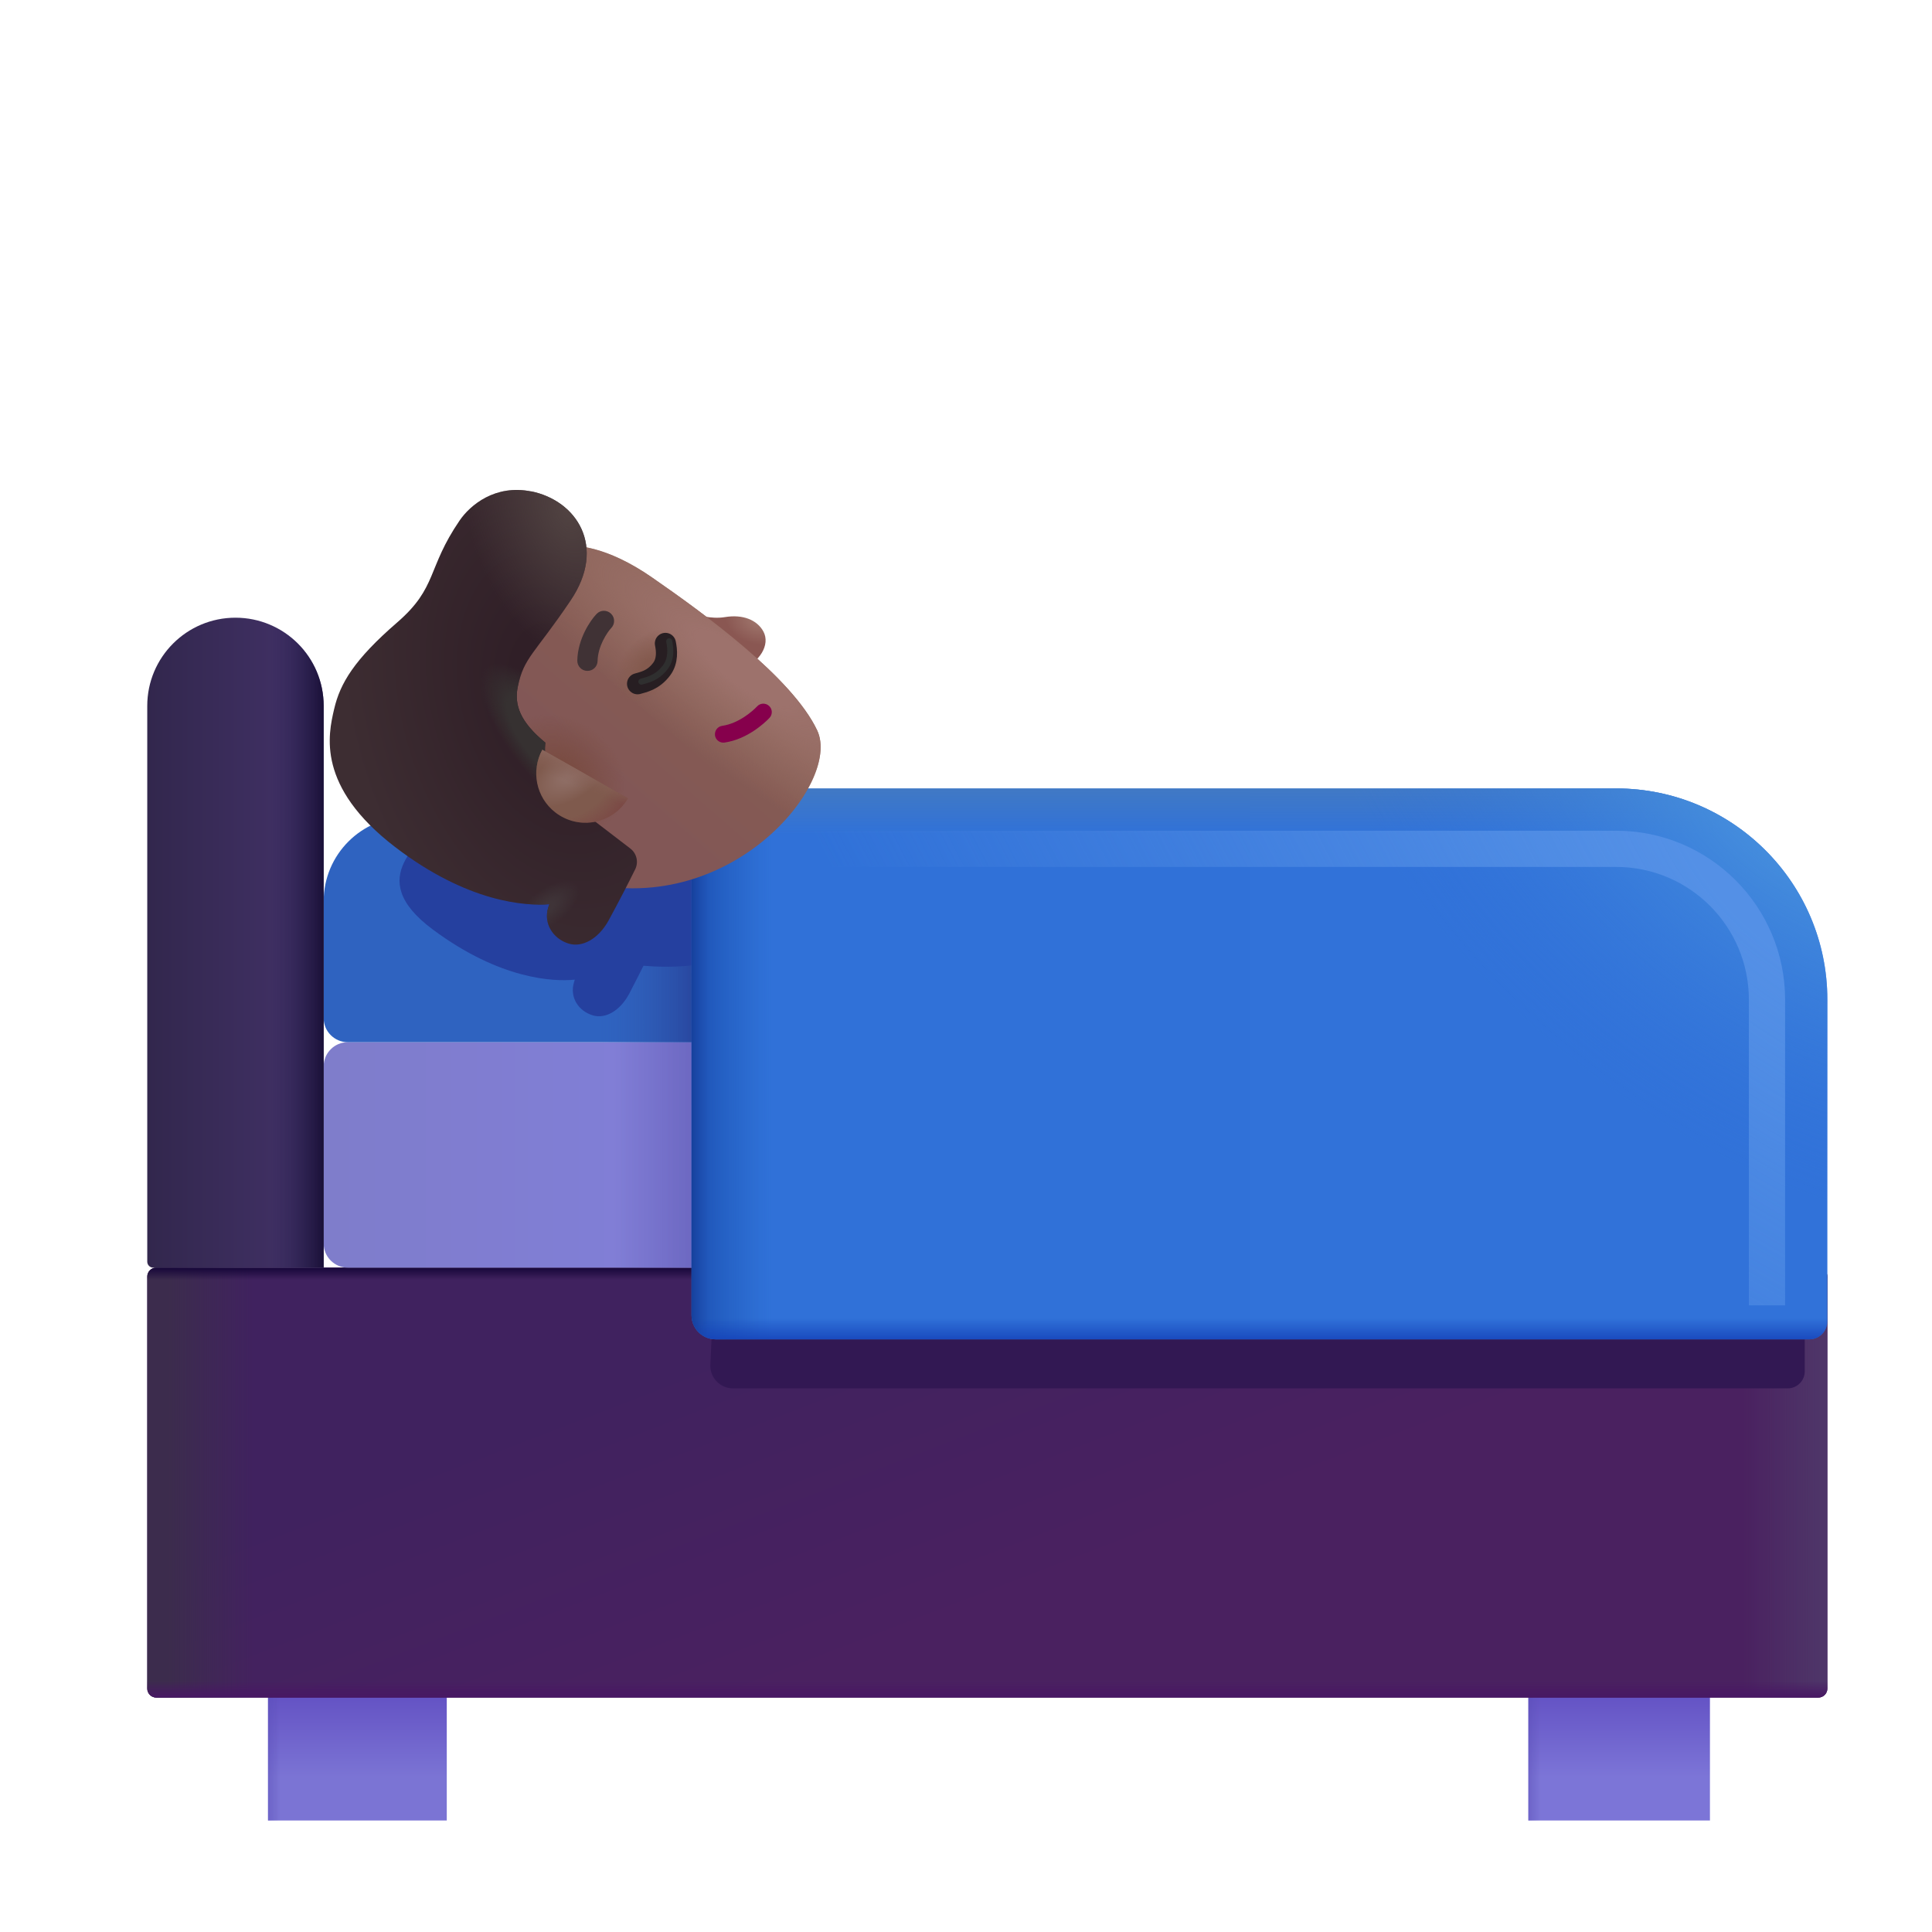 <svg fill="none" height="32" viewBox="0 0 32 32" width="32" xmlns="http://www.w3.org/2000/svg" xmlns:xlink="http://www.w3.org/1999/xlink"><filter id="a" color-interpolation-filters="sRGB" filterUnits="userSpaceOnUse" height="3.734" width="8.313" x="5.361" y="17.262"><feFlood flood-opacity="0" result="BackgroundImageFix"/><feBlend in="SourceGraphic" in2="BackgroundImageFix" mode="normal" result="shape"/><feColorMatrix in="SourceAlpha" result="hardAlpha" type="matrix" values="0 0 0 0 0 0 0 0 0 0 0 0 0 0 0 0 0 0 127 0"/><feOffset/><feGaussianBlur stdDeviation=".375"/><feComposite in2="hardAlpha" k2="-1" k3="1" operator="arithmetic"/><feColorMatrix type="matrix" values="0 0 0 0 0.369 0 0 0 0 0.376 0 0 0 0 0.663 0 0 0 1 0"/><feBlend in2="shape" mode="normal" result="effect1_innerShadow_2_75"/></filter><filter id="b" color-interpolation-filters="sRGB" filterUnits="userSpaceOnUse" height="3.734" width="8.313" x="5.361" y="13.528"><feFlood flood-opacity="0" result="BackgroundImageFix"/><feBlend in="SourceGraphic" in2="BackgroundImageFix" mode="normal" result="shape"/><feColorMatrix in="SourceAlpha" result="hardAlpha" type="matrix" values="0 0 0 0 0 0 0 0 0 0 0 0 0 0 0 0 0 0 127 0"/><feOffset/><feGaussianBlur stdDeviation=".25"/><feComposite in2="hardAlpha" k2="-1" k3="1" operator="arithmetic"/><feColorMatrix type="matrix" values="0 0 0 0 0.149 0 0 0 0 0.267 0 0 0 0 0.643 0 0 0 1 0"/><feBlend in2="shape" mode="normal" result="effect1_innerShadow_2_75"/></filter><filter id="c" color-interpolation-filters="sRGB" filterUnits="userSpaceOnUse" height="9.563" width="19.127" x="11.265" y="13.934"><feFlood flood-opacity="0" result="BackgroundImageFix"/><feBlend in="SourceGraphic" in2="BackgroundImageFix" mode="normal" result="shape"/><feGaussianBlur result="effect1_foregroundBlur_2_75" stdDeviation=".25"/></filter><filter id="d" color-interpolation-filters="sRGB" filterUnits="userSpaceOnUse" height="8.868" width="8.547" x="5.618" y="8.964"><feFlood flood-opacity="0" result="BackgroundImageFix"/><feBlend in="SourceGraphic" in2="BackgroundImageFix" mode="normal" result="shape"/><feGaussianBlur result="effect1_foregroundBlur_2_75" stdDeviation=".5"/></filter><filter id="e" color-interpolation-filters="sRGB" filterUnits="userSpaceOnUse" height="9.363" width="18.738" x="11.58" y="13.009"><feFlood flood-opacity="0" result="BackgroundImageFix"/><feBlend in="SourceGraphic" in2="BackgroundImageFix" mode="normal" result="shape"/><feGaussianBlur result="effect1_foregroundBlur_2_75" stdDeviation=".375"/></filter><filter id="f" color-interpolation-filters="sRGB" filterUnits="userSpaceOnUse" height="5.872" width="6.987" x="6.804" y="9.04"><feFlood flood-opacity="0" result="BackgroundImageFix"/><feBlend in="SourceGraphic" in2="BackgroundImageFix" mode="normal" result="shape"/><feColorMatrix in="SourceAlpha" result="hardAlpha" type="matrix" values="0 0 0 0 0 0 0 0 0 0 0 0 0 0 0 0 0 0 127 0"/><feOffset dx="-.2" dy="-.2"/><feGaussianBlur stdDeviation=".5"/><feComposite in2="hardAlpha" k2="-1" k3="1" operator="arithmetic"/><feColorMatrix type="matrix" values="0 0 0 0 0.502 0 0 0 0 0.251 0 0 0 0 0.247 0 0 0 1 0"/><feBlend in2="shape" mode="normal" result="effect1_innerShadow_2_75"/></filter><filter id="g" color-interpolation-filters="sRGB" filterUnits="userSpaceOnUse" height="7.682" width="5.088" x="5.462" y="8.115"><feFlood flood-opacity="0" result="BackgroundImageFix"/><feBlend in="SourceGraphic" in2="BackgroundImageFix" mode="normal" result="shape"/><feColorMatrix in="SourceAlpha" result="hardAlpha" type="matrix" values="0 0 0 0 0 0 0 0 0 0 0 0 0 0 0 0 0 0 127 0"/><feOffset dy="-.15"/><feGaussianBlur stdDeviation=".15"/><feComposite in2="hardAlpha" k2="-1" k3="1" operator="arithmetic"/><feColorMatrix type="matrix" values="0 0 0 0 0.161 0 0 0 0 0.051 0 0 0 0 0.11 0 0 0 1 0"/><feBlend in2="shape" mode="normal" result="effect1_innerShadow_2_75"/></filter><filter id="h" color-interpolation-filters="sRGB" filterUnits="userSpaceOnUse" height="1.095" width=".709" x="9.562" y="10.017"><feFlood flood-opacity="0" result="BackgroundImageFix"/><feBlend in="SourceGraphic" in2="BackgroundImageFix" mode="normal" result="shape"/><feColorMatrix in="SourceAlpha" result="hardAlpha" type="matrix" values="0 0 0 0 0 0 0 0 0 0 0 0 0 0 0 0 0 0 127 0"/><feOffset dx="-.1" dy=".1"/><feGaussianBlur stdDeviation=".1"/><feComposite in2="hardAlpha" k2="-1" k3="1" operator="arithmetic"/><feColorMatrix type="matrix" values="0 0 0 0 0.22 0 0 0 0 0.169 0 0 0 0 0.18 0 0 0 1 0"/><feBlend in2="shape" mode="normal" result="effect1_innerShadow_2_75"/></filter><filter id="i" color-interpolation-filters="sRGB" filterUnits="userSpaceOnUse" height=".968" width=".779" x="10.473" y="10.472"><feFlood flood-opacity="0" result="BackgroundImageFix"/><feBlend in="SourceGraphic" in2="BackgroundImageFix" mode="normal" result="shape"/><feGaussianBlur result="effect1_foregroundBlur_2_75" stdDeviation=".05"/></filter><linearGradient id="j" gradientUnits="userSpaceOnUse" x1="5.919" x2="5.919" y1="27.746" y2="29.434"><stop offset="0" stop-color="#5e4ac0"/><stop offset="1" stop-color="#7b74d4"/></linearGradient><linearGradient id="k"><stop offset="0" stop-color="#5a4eb7"/><stop offset="1" stop-color="#5a4eb7" stop-opacity="0"/></linearGradient><linearGradient id="l" gradientUnits="userSpaceOnUse" x1="4.181" x2="4.642" xlink:href="#k" y1="29.801" y2="29.801"/><linearGradient id="m" gradientUnits="userSpaceOnUse" x1="26.818" x2="26.818" y1="27.746" y2="29.434"><stop offset="0" stop-color="#5e4ac0"/><stop offset="1" stop-color="#7c75d7"/></linearGradient><linearGradient id="n" gradientUnits="userSpaceOnUse" x1="25.052" x2="25.52" xlink:href="#k" y1="29.801" y2="29.801"/><linearGradient id="o" gradientUnits="userSpaceOnUse" x1="14.33" x2="16.353" y1="21.403" y2="26.653"><stop offset="0" stop-color="#40225f"/><stop offset="1" stop-color="#4a2160"/></linearGradient><linearGradient id="p" gradientUnits="userSpaceOnUse" x1="2.439" x2="4.189" y1="26.528" y2="26.528"><stop offset=".205" stop-color="#3c2c4d"/><stop offset="1" stop-color="#3c2c4d" stop-opacity="0"/></linearGradient><linearGradient id="q" gradientUnits="userSpaceOnUse" x1="30.267" x2="28.861" y1="26.278" y2="26.278"><stop offset=".089" stop-color="#4e3568"/><stop offset="1" stop-color="#4e3568" stop-opacity="0"/></linearGradient><linearGradient id="r" gradientUnits="userSpaceOnUse" x1="18.58" x2="18.58" y1="28.117" y2="27.84"><stop offset="0" stop-color="#481764"/><stop offset="1" stop-color="#481764" stop-opacity="0"/></linearGradient><linearGradient id="s" gradientUnits="userSpaceOnUse" x1="16.353" x2="16.353" y1="20.996" y2="21.2"><stop offset="0" stop-color="#160639"/><stop offset="1" stop-color="#160639" stop-opacity="0"/></linearGradient><linearGradient id="t" gradientUnits="userSpaceOnUse" x1="11.486" x2="5.58" y1="20.246" y2="20.246"><stop offset="0" stop-color="#817ed9"/><stop offset="1" stop-color="#7f7dcb"/></linearGradient><linearGradient id="u" gradientUnits="userSpaceOnUse" x1="11.705" x2="10.173" y1="20.59" y2="20.59"><stop offset="0" stop-color="#6964bd"/><stop offset="1" stop-color="#6964bd" stop-opacity="0"/></linearGradient><linearGradient id="v" gradientUnits="userSpaceOnUse" x1="11.611" x2="9.955" y1="16.965" y2="16.965"><stop offset=".057" stop-color="#28469e"/><stop offset="1" stop-color="#305fb8" stop-opacity="0"/></linearGradient><linearGradient id="w" gradientUnits="userSpaceOnUse" x1="5.361" x2="2.439" y1="20.996" y2="20.996"><stop offset=".193" stop-color="#403064"/><stop offset="1" stop-color="#32274d"/></linearGradient><linearGradient id="x" gradientUnits="userSpaceOnUse" x1="5.548" x2="4.486" y1="20.996" y2="20.996"><stop offset="0" stop-color="#0d0426"/><stop offset="1" stop-color="#2a2356" stop-opacity="0"/></linearGradient><linearGradient id="y" gradientUnits="userSpaceOnUse" x1="12.267" x2="29.142" y1="18.653" y2="18.653"><stop offset="0" stop-color="#3071d8"/><stop offset="1" stop-color="#3172d9"/></linearGradient><linearGradient id="z" gradientUnits="userSpaceOnUse" x1="11.455" x2="12.767" y1="21.309" y2="21.309"><stop offset="0" stop-color="#1c4eb1"/><stop offset="1" stop-color="#1f60bf" stop-opacity="0"/></linearGradient><linearGradient id="A" gradientUnits="userSpaceOnUse" x1="23.392" x2="23.392" y1="22.27" y2="21.832"><stop offset="0" stop-color="#1441b8"/><stop offset="1" stop-color="#1441b8" stop-opacity="0"/></linearGradient><linearGradient id="B" gradientUnits="userSpaceOnUse" x1="11.275" x2="11.744" y1="18.653" y2="18.653"><stop offset="0" stop-color="#0b3081"/><stop offset="1" stop-color="#1d46a7" stop-opacity="0"/></linearGradient><linearGradient id="C" gradientUnits="userSpaceOnUse" x1="20.861" x2="20.861" y1="12.653" y2="13.84"><stop offset="0" stop-color="#497dba"/><stop offset="1" stop-color="#497dba" stop-opacity="0"/></linearGradient><radialGradient id="D" cx="0" cy="0" gradientTransform="matrix(-3.719 5.281 -7.992 -5.627 30.423 12.778)" gradientUnits="userSpaceOnUse" r="1"><stop offset=".215" stop-color="#4790dd"/><stop offset="1" stop-color="#3173da" stop-opacity="0"/></radialGradient><radialGradient id="E" cx="0" cy="0" gradientTransform="matrix(-9.219 9.563 -16.938 -16.328 30.017 14.059)" gradientUnits="userSpaceOnUse" r="1"><stop offset=".125" stop-color="#5490e6"/><stop offset="1" stop-color="#5490e6" stop-opacity="0"/></radialGradient><radialGradient id="F" cx="0" cy="0" gradientTransform="matrix(-.096 .601 -.848 -.135 12.598 10.261)" gradientUnits="userSpaceOnUse" r="1"><stop offset=".101" stop-color="#9e746b"/><stop offset=".684" stop-color="#8a5752"/></radialGradient><linearGradient id="G" gradientUnits="userSpaceOnUse" x1="10.345" x2="12.453" y1="13.271" y2="10.839"><stop offset="0" stop-color="#825756"/><stop offset="1" stop-color="#875d51"/></linearGradient><radialGradient id="H" cx="0" cy="0" gradientTransform="matrix(.534 -.784 .955 .651 9.471 13.043)" gradientUnits="userSpaceOnUse" r="1"><stop offset=".156" stop-color="#794b40"/><stop offset="1" stop-color="#794b40" stop-opacity="0"/></radialGradient><radialGradient id="I" cx="0" cy="0" gradientTransform="matrix(-4.621 -3.542 .96 -1.253 12.506 11.273)" gradientUnits="userSpaceOnUse" r="1"><stop offset=".163" stop-color="#9d726c"/><stop offset="1" stop-color="#9a7468" stop-opacity="0"/></radialGradient><radialGradient id="J" cx="0" cy="0" gradientTransform="matrix(.348 .267 -.416 .543 10.925 11.232)" gradientUnits="userSpaceOnUse" r="1"><stop offset=".155" stop-color="#845a4e"/><stop offset="1" stop-color="#845a4e" stop-opacity="0"/></radialGradient><radialGradient id="K" cx="0" cy="0" gradientTransform="matrix(-3.379 .814 -1.237 -5.136 9.197 11.636)" gradientUnits="userSpaceOnUse" r="1"><stop offset=".194" stop-color="#301f27"/><stop offset="1" stop-color="#3d2d32"/></radialGradient><radialGradient id="L" cx="0" cy="0" gradientTransform="matrix(-1.599 .472 -.759 -2.573 9.397 8.584)" gradientUnits="userSpaceOnUse" r="1"><stop offset="0" stop-color="#514342"/><stop offset="1" stop-color="#514342" stop-opacity="0"/></radialGradient><radialGradient id="M" cx="0" cy="0" gradientTransform="matrix(.49 -.365 .179 .241 9.075 15.173)" gradientUnits="userSpaceOnUse" r="1"><stop offset=".197" stop-color="#3f3438"/><stop offset="1" stop-color="#3f3438" stop-opacity="0"/></radialGradient><radialGradient id="N" cx="0" cy="0" gradientTransform="matrix(-.796 .649 -1.74 -2.133 9.076 12.433)" gradientUnits="userSpaceOnUse" r="1"><stop offset=".353" stop-color="#363131"/><stop offset=".584" stop-color="#363131" stop-opacity="0"/></radialGradient><radialGradient id="O" cx="0" cy="0" gradientTransform="matrix(-.684 .503 -.246 -.334 9.52 12.762)" gradientUnits="userSpaceOnUse" r="1"><stop offset=".17" stop-color="#917169"/><stop offset="1" stop-color="#7f5a4d"/></radialGradient><radialGradient id="P" cx="0" cy="0" gradientTransform="matrix(.897 1.007 -1.049 .934 9.231 12.585)" gradientUnits="userSpaceOnUse" r="1"><stop offset=".716" stop-color="#7b4845" stop-opacity="0"/><stop offset="1" stop-color="#7b4845"/></radialGradient><linearGradient id="Q" gradientUnits="userSpaceOnUse" x1="9.621" x2="9.498" y1="12.696" y2="13"><stop offset="0" stop-color="#8a655b"/><stop offset="1" stop-color="#825c51" stop-opacity="0"/></linearGradient><path d="m4.439 27.184h2.961v2.969h-2.961z" fill="url(#j)"/><path d="m4.439 27.184h2.961v2.969h-2.961z" fill="url(#l)"/><path d="m25.314 27.184h3.008v2.969h-3.008z" fill="url(#m)"/><path d="m25.314 27.184h3.008v2.969h-3.008z" fill="url(#n)"/><path d="m2.439 21.146c0-.083.067-.15.15-.15h27.528c.083 0 .15.067.15.15v6.821c0 .083-.067.15-.15.15h-27.528c-.083 0-.15-.067-.15-.15z" fill="url(#o)"/><path d="m2.439 21.146c0-.083.067-.15.15-.15h27.528c.083 0 .15.067.15.15v6.821c0 .083-.067.15-.15.15h-27.528c-.083 0-.15-.067-.15-.15z" fill="url(#p)"/><path d="m2.439 21.146c0-.083.067-.15.15-.15h27.528c.083 0 .15.067.15.15v6.821c0 .083-.067.15-.15.15h-27.528c-.083 0-.15-.067-.15-.15z" fill="url(#q)"/><path d="m2.439 21.146c0-.083.067-.15.15-.15h27.528c.083 0 .15.067.15.15v6.821c0 .083-.067.15-.15.15h-27.528c-.083 0-.15-.067-.15-.15z" fill="url(#r)"/><path d="m2.439 21.146c0-.083.067-.15.15-.15h27.528c.083 0 .15.067.15.15v6.821c0 .083-.067.15-.15.15h-27.528c-.083 0-.15-.067-.15-.15z" fill="url(#s)"/><g filter="url(#a)"><path d="m5.361 17.662c0-.221.179-.4.4-.4h7.912v3.734h-7.912c-.221 0-.4-.179-.4-.4z" fill="url(#t)"/><path d="m5.361 17.662c0-.221.179-.4.4-.4h7.912v3.734h-7.912c-.221 0-.4-.179-.4-.4z" fill="url(#u)"/></g><g filter="url(#b)"><path d="m5.361 14.928c0-.773.627-1.4 1.4-1.4h6.912v3.734h-7.912c-.221 0-.4-.179-.4-.4z" fill="#2f63c0"/><path d="m5.361 14.928c0-.773.627-1.4 1.4-1.4h6.912v3.734h-7.912c-.221 0-.4-.179-.4-.4z" fill="url(#v)"/></g><path d="m2.439 11.692c0-.807.654-1.461 1.461-1.461.807 0 1.461.654 1.461 1.461v9.305h-2.822c-.055 0-.1-.045-.1-.1z" fill="url(#w)"/><path d="m2.439 11.692c0-.807.654-1.461 1.461-1.461.807 0 1.461.654 1.461 1.461v9.305h-2.822c-.055 0-.1-.045-.1-.1z" fill="url(#x)"/><g filter="url(#c)"><path d="m12.142 14.434h14.448c1.824 0 3.302 1.47 3.302 3.284v4.997c0 .155-.127.281-.283.281h-17.467c-.208 0-.377-.168-.377-.375z" fill="#321853"/></g><g filter="url(#d)"><path d="m8.073 10.442c.157-.238.531-.56 1.078-.459.449.084.809.407.851.855.232.007.641.097 1.178.457.168.113.362.244.567.39.105.023.237.037.364.014.27-.049.486.036.583.208.077.136.023.303-.097.425.486.403.287 1.532.483 1.93.36.732-.415 1.903-2.422 1.734-.066.132-.142.283-.233.457-.152.29-.399.427-.605.365-.242-.072-.386-.302-.314-.544l.014-.048c-.353.036-1.235-.002-2.347-.827-1.208-.895-.082-1.448 0-1.83l.531-.237c.083-.387-1.194-.758-.553-1.332.355-.318.443-.544.553-.825.078-.2.166-.426.368-.733z" fill="#25409f"/></g><path d="m11.455 13.059h15.312c1.933 0 3.5 1.567 3.5 3.5v5.325c0 .166-.134.3-.3.3h-18.113c-.221 0-.4-.179-.4-.4z" fill="url(#y)"/><path d="m11.455 13.059h15.312c1.933 0 3.5 1.567 3.5 3.5v5.325c0 .166-.134.3-.3.3h-18.113c-.221 0-.4-.179-.4-.4z" fill="url(#z)"/><path d="m11.455 13.059h15.312c1.933 0 3.5 1.567 3.5 3.5v5.325c0 .166-.134.3-.3.3h-18.113c-.221 0-.4-.179-.4-.4z" fill="url(#A)"/><path d="m11.455 13.059h15.312c1.933 0 3.5 1.567 3.5 3.5v5.325c0 .166-.134.3-.3.3h-18.113c-.221 0-.4-.179-.4-.4z" fill="url(#B)"/><path d="m11.455 13.059h15.312c1.933 0 3.5 1.567 3.5 3.5v5.325c0 .166-.134.3-.3.3h-18.113c-.221 0-.4-.179-.4-.4z" fill="url(#C)"/><path d="m11.455 13.059h15.312c1.933 0 3.5 1.567 3.5 3.5v5.325c0 .166-.134.3-.3.3h-18.113c-.221 0-.4-.179-.4-.4z" fill="url(#D)"/><g filter="url(#e)"><path d="m12.33 14.359h14.438v-.6h-14.438zm16.637 2.2v5.062h.6v-5.062zm-2.2-2.2c1.215 0 2.2.985 2.2 2.2h.6c0-1.546-1.254-2.8-2.8-2.8z" fill="url(#E)"/></g><path d="m12.009 10.221c-.237.039-.488-.039-.583-.082l-.123.16 1.002.768c.269-.098.459-.386.339-.608-.103-.19-.338-.287-.635-.238z" fill="url(#F)"/><g filter="url(#f)"><path d="m10.998 9.763c-.74-.513-1.261-.545-1.445-.514l-2.548 3.325 2.775 2.216c2.482.677 4.369-1.617 3.955-2.493-.414-.876-1.88-1.94-2.737-2.534z" fill="url(#G)"/><path d="m10.998 9.763c-.74-.513-1.261-.545-1.445-.514l-2.548 3.325 2.775 2.216c2.482.677 4.369-1.617 3.955-2.493-.414-.876-1.88-1.94-2.737-2.534z" fill="url(#H)"/><path d="m10.998 9.763c-.74-.513-1.261-.545-1.445-.514l-2.548 3.325 2.775 2.216c2.482.677 4.369-1.617 3.955-2.493-.414-.876-1.88-1.94-2.737-2.534z" fill="url(#I)"/><path d="m10.998 9.763c-.74-.513-1.261-.545-1.445-.514l-2.548 3.325 2.775 2.216c2.482.677 4.369-1.617 3.955-2.493-.414-.876-1.88-1.94-2.737-2.534z" fill="url(#J)"/></g><g filter="url(#g)"><path d="m8.799 8.29c-.596-.121-1.011.224-1.187.482-.545.798-.361 1.105-1.034 1.688-.712.616-.945 1.01-1.043 1.432l-.002.008c-.096.416-.296 1.277 1.011 2.279 1.204.923 2.169.981 2.555.947l-.017.052c-.084.263.071.517.334.6.225.071.497-.074.668-.389.195-.359.332-.628.437-.841.059-.119.024-.264-.081-.344l-.991-.76c-.418-.32-.441-.806-.416-.993-.421-.345-.518-.629-.457-.925.101-.49.272-.535.874-1.429.607-.9.094-1.657-.652-1.809z" fill="url(#K)"/><path d="m8.799 8.29c-.596-.121-1.011.224-1.187.482-.545.798-.361 1.105-1.034 1.688-.712.616-.945 1.01-1.043 1.432l-.002.008c-.096.416-.296 1.277 1.011 2.279 1.204.923 2.169.981 2.555.947l-.017.052c-.084.263.071.517.334.6.225.071.497-.074.668-.389.195-.359.332-.628.437-.841.059-.119.024-.264-.081-.344l-.991-.76c-.418-.32-.441-.806-.416-.993-.421-.345-.518-.629-.457-.925.101-.49.272-.535.874-1.429.607-.9.094-1.657-.652-1.809z" fill="url(#L)"/><path d="m8.799 8.29c-.596-.121-1.011.224-1.187.482-.545.798-.361 1.105-1.034 1.688-.712.616-.945 1.01-1.043 1.432l-.002.008c-.096.416-.296 1.277 1.011 2.279 1.204.923 2.169.981 2.555.947l-.017.052c-.084.263.071.517.334.6.225.071.497-.074.668-.389.195-.359.332-.628.437-.841.059-.119.024-.264-.081-.344l-.991-.76c-.418-.32-.441-.806-.416-.993-.421-.345-.518-.629-.457-.925.101-.49.272-.535.874-1.429.607-.9.094-1.657-.652-1.809z" fill="url(#M)"/><path d="m8.799 8.29c-.596-.121-1.011.224-1.187.482-.545.798-.361 1.105-1.034 1.688-.712.616-.945 1.01-1.043 1.432l-.002.008c-.096.416-.296 1.277 1.011 2.279 1.204.923 2.169.981 2.555.947l-.017.052c-.084.263.071.517.334.6.225.071.497-.074.668-.389.195-.359.332-.628.437-.841.059-.119.024-.264-.081-.344l-.991-.76c-.418-.32-.441-.806-.416-.993-.421-.345-.518-.629-.457-.925.101-.49.272-.535.874-1.429.607-.9.094-1.657-.652-1.809z" fill="url(#N)"/></g><path d="m10.401 13.223-1.418-.805c-.192.347-.107.792.218 1.041.357.274.869.206 1.143-.151.021-.028.04-.056.057-.085z" fill="url(#O)"/><path d="m10.401 13.223-1.418-.805c-.192.347-.107.792.218 1.041.357.274.869.206 1.143-.151.021-.028.04-.056.057-.085z" fill="url(#P)"/><path d="m10.401 13.223-1.418-.805c-.192.347-.107.792.218 1.041.357.274.869.206 1.143-.151.021-.028.04-.056.057-.085z" fill="url(#Q)"/><path clip-rule="evenodd" d="m11.842 12.18c.011.077.082.13.159.119.371-.053.659-.319.744-.408.053-.056.051-.145-.006-.198-.056-.053-.145-.051-.198.006-.072.077-.305.284-.579.323-.077.011-.13.082-.119.159z" fill="#86004c" fill-rule="evenodd"/><g filter="url(#h)"><path clip-rule="evenodd" d="m10.089 10.507c.051-.103.108-.177.134-.204.065-.066.065-.173-.002-.238s-.173-.065-.238.002c-.056.057-.133.162-.197.292-.064.131-.121.299-.124.482-.002.093.072.17.165.171.093.002.17-.072.171-.165.002-.118.04-.237.09-.339z" fill="#403235" fill-rule="evenodd"/></g><path d="m10.56 11.325c.094-.029.257-.053.399-.242.104-.139.085-.314.062-.426" stroke="#271e22" stroke-linecap="round" stroke-width=".35"/><g filter="url(#i)"><path d="m10.623 11.29c.094-.029.257-.053.399-.242.104-.139.085-.314.062-.426" stroke="#2f2f2f" stroke-linecap="round" stroke-width=".1"/></g></svg>